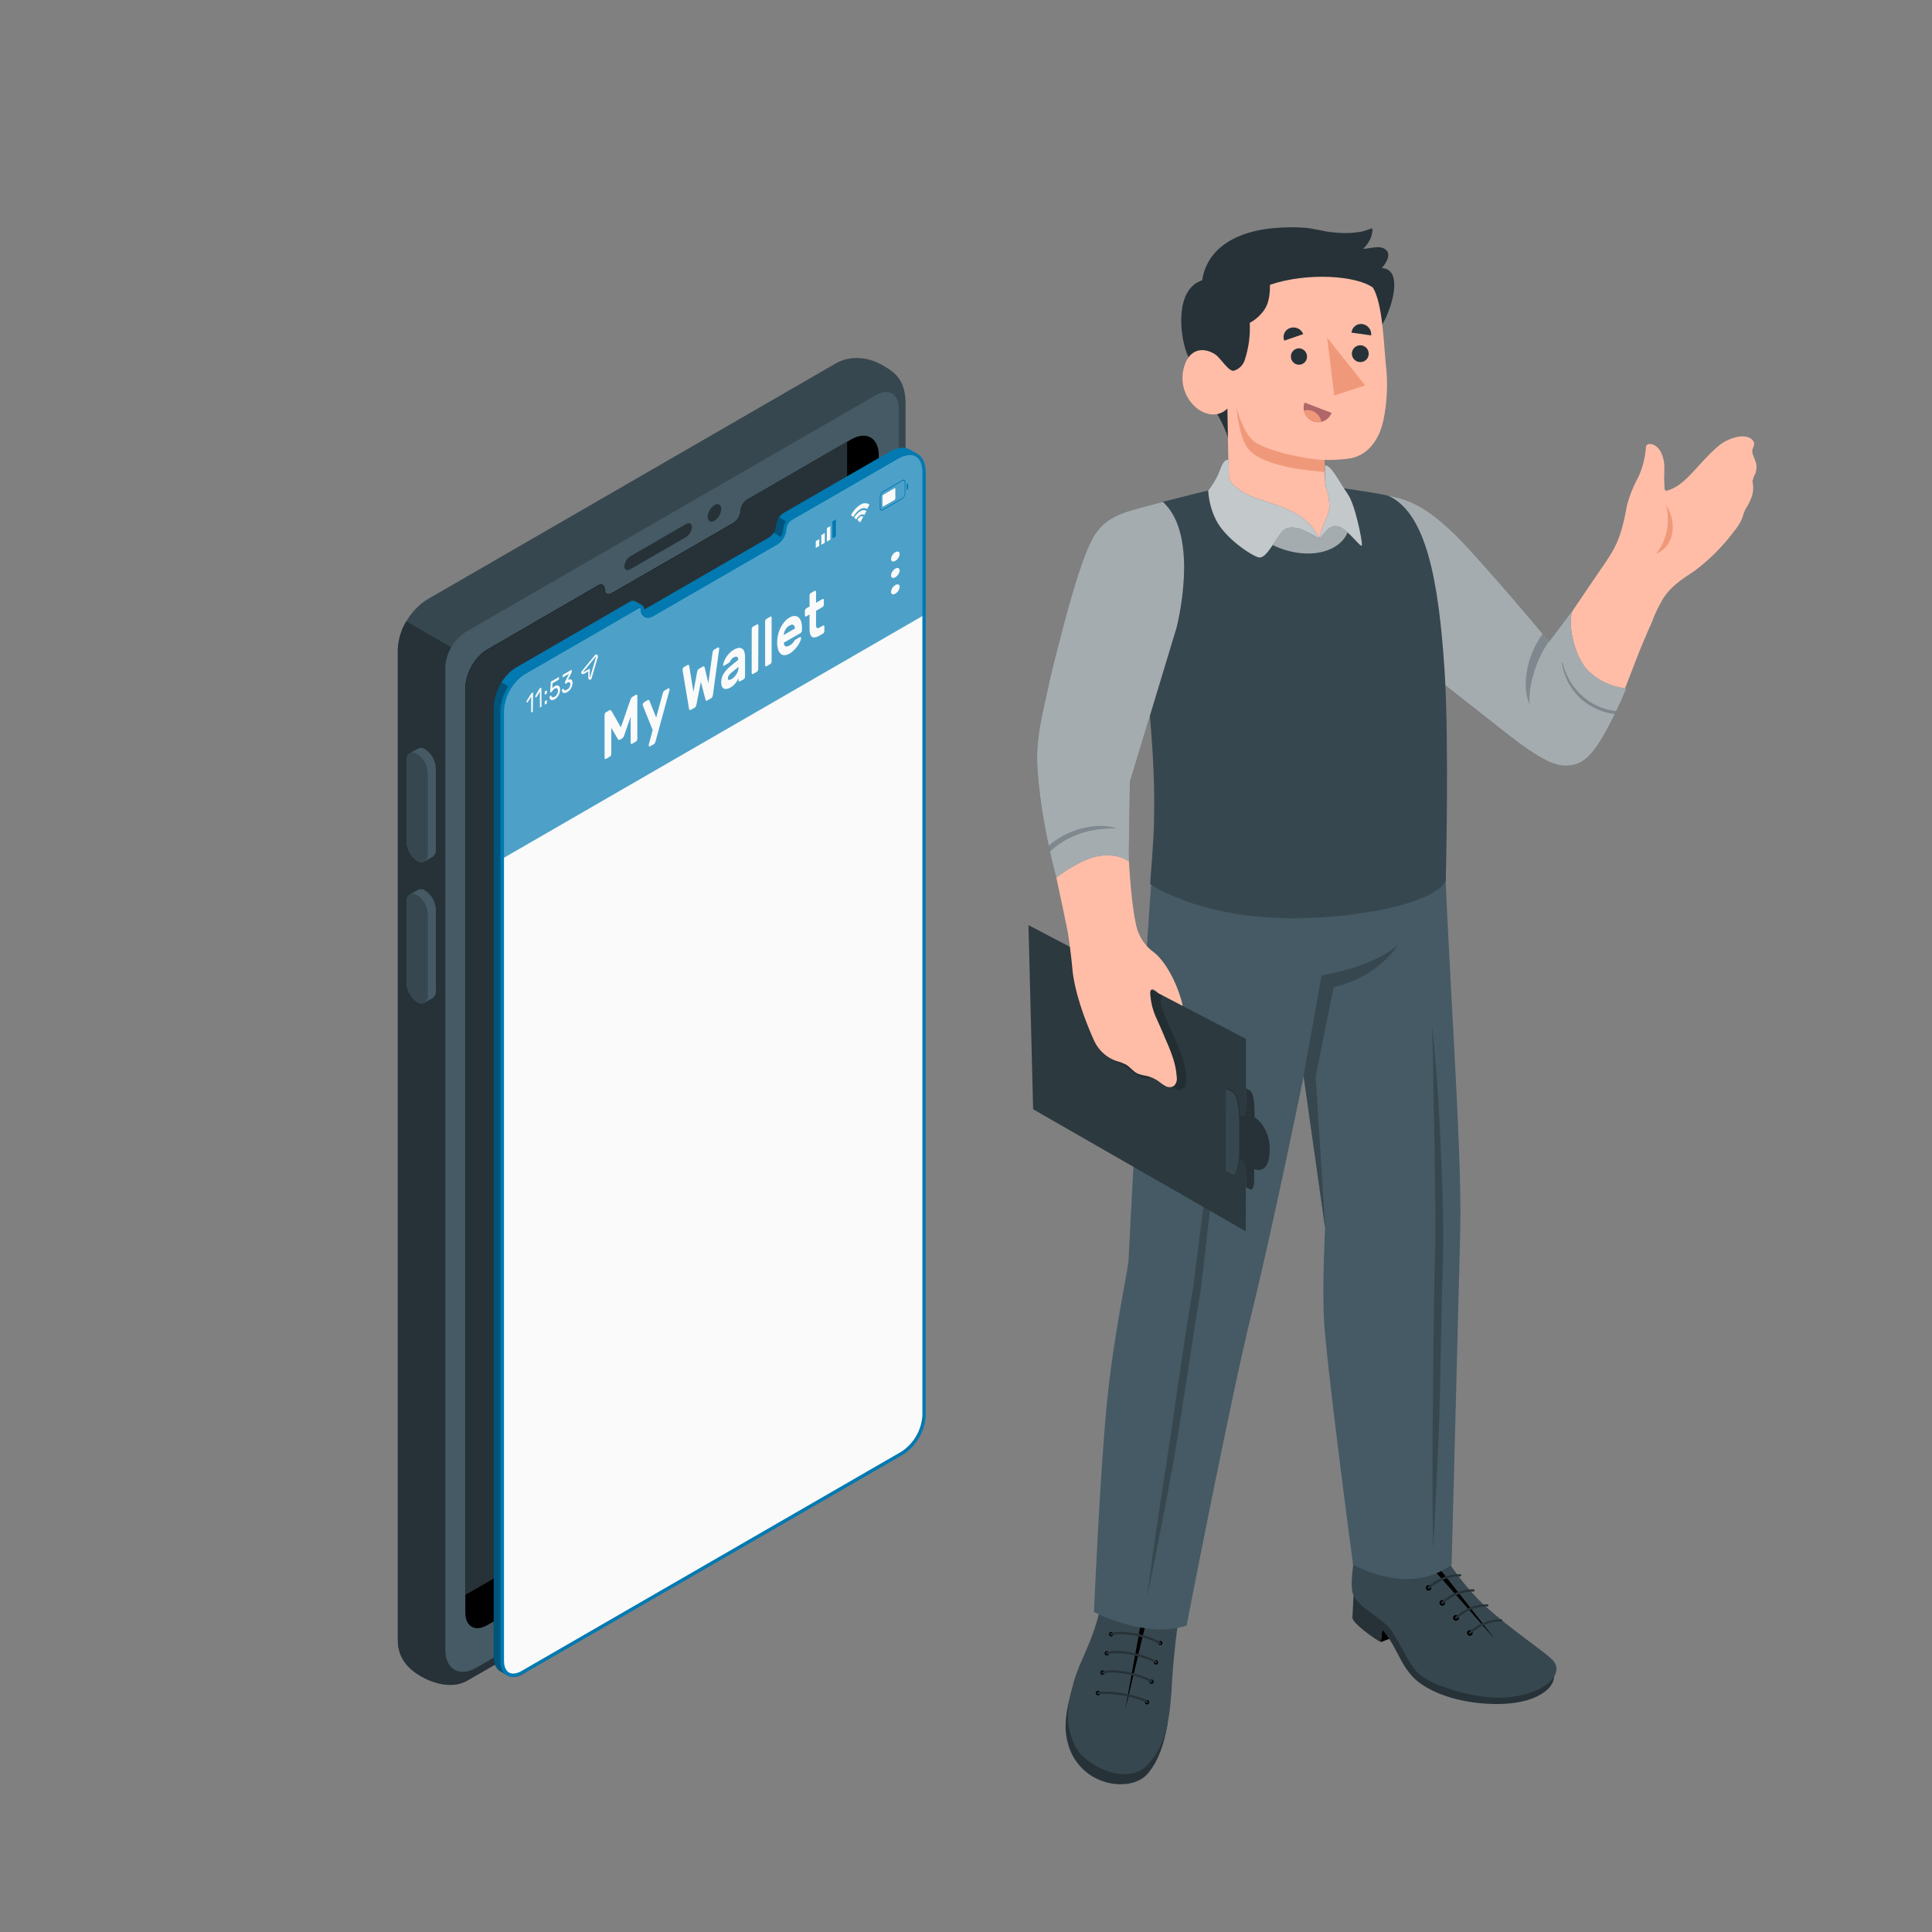 <svg width="340" height="340" viewBox="0 0 340 340" fill="none" xmlns="http://www.w3.org/2000/svg">
<rect x="0" y="0" width="340" height="340" fill="#808080" stroke="none"/>
<path opacity="0.1" d="M76.33 84.919C109.82 41.398 167.705 18.755 218.902 46.004C239.516 56.958 248.752 81.079 252.965 96.906C253.344 140.145 265.64 164.748 277.548 179.516C290.947 196.096 303.917 200.201 308.701 217.917C313.861 237.185 306.921 263.464 291.37 277.138C267.21 298.379 234.862 275.907 159.269 266.275C78.836 256.043 74.672 277.279 42.116 253.358C9.604 229.44 42.843 128.393 76.33 84.919Z" fill="#848484"/>
<path d="M159.366 245.368V71.038C159.366 66.552 157.14 65.316 155.127 64.171C153.114 63.027 149.885 62.334 147.074 63.959L75.115 105.534C73.633 106.5 72.401 107.802 71.517 109.334C70.633 110.866 70.123 112.584 70.028 114.35V288.666C70.028 291.916 72.063 293.823 74.041 294.968C76.019 296.112 79.466 297.363 82.278 295.745L154.265 254.185C155.859 253.344 157.183 252.071 158.085 250.511C158.988 248.951 159.432 247.169 159.366 245.368Z" fill="#37474F"/>
<path d="M154.774 247.014L80.752 289.747V114.682L71.491 109.334C70.572 110.851 70.059 112.578 70 114.35V288.666C70 291.916 72.035 293.823 74.013 294.968C75.991 296.112 79.438 297.363 82.25 295.745L154.237 254.185C156.238 253.102 157.795 251.352 158.638 249.239L158.355 249.07L154.774 247.014Z" fill="#263238"/>
<path d="M154.13 69.54L81.938 111.221C80.899 111.9 80.034 112.814 79.413 113.889C78.792 114.964 78.432 116.17 78.363 117.409V290.305C78.363 293.795 80.843 295.215 83.859 293.47L154.13 252.906C155.307 252.135 156.287 251.099 156.99 249.881C157.693 248.662 158.1 247.296 158.178 245.891V71.879C158.178 69.307 156.355 68.254 154.13 69.54Z" fill="#455A64"/>
<path d="M154.653 80.144V241.765C154.58 243.1 154.194 244.399 153.527 245.558C152.859 246.716 151.928 247.702 150.81 248.434L85.732 286.01C83.612 287.239 81.889 286.25 81.889 283.792V120.977C82.007 118.77 82.974 116.694 84.587 115.184L84.948 114.852C85.195 114.655 85.457 114.478 85.732 114.322L104.036 103.725L105.23 103.019C105.887 102.637 106.424 102.941 106.424 103.725C106.424 104.509 106.996 104.778 107.695 104.361L129.03 92.048C129.395 91.82 129.701 91.509 129.923 91.141C130.145 90.773 130.277 90.357 130.309 89.928C130.34 89.549 130.452 89.18 130.635 88.847C130.819 88.513 131.071 88.222 131.375 87.993L131.495 87.922L149.404 77.558L149.785 77.332C152.47 75.785 154.653 77.05 154.653 80.144Z" fill="black"/>
<path d="M145.236 244.118C146.357 243.388 147.29 242.404 147.958 241.245C148.626 240.085 149.01 238.785 149.079 237.449V77.749L131.495 87.894L131.375 87.964C131.064 88.201 130.807 88.502 130.623 88.847C130.438 89.192 130.331 89.573 130.309 89.964C130.277 90.392 130.145 90.808 129.923 91.176C129.701 91.544 129.395 91.855 129.03 92.083L107.695 104.396C106.989 104.813 106.424 104.516 106.424 103.761C106.424 103.005 105.887 102.687 105.23 103.054L104.036 103.761L85.732 114.357C85.457 114.513 85.195 114.69 84.948 114.887L84.587 115.219C82.974 116.729 82.007 118.805 81.889 121.012V280.683L145.236 244.118Z" fill="#263238"/>
<path d="M110.939 97.883L120.716 92.231C121.302 91.899 121.775 92.132 121.775 92.768C121.75 93.123 121.64 93.467 121.456 93.772C121.272 94.076 121.018 94.333 120.716 94.52L110.939 100.172C110.352 100.511 109.879 100.271 109.879 99.642C109.905 99.286 110.014 98.941 110.198 98.636C110.382 98.33 110.636 98.072 110.939 97.883Z" fill="#263238"/>
<path d="M125.732 88.876C126.389 88.501 126.926 88.805 126.926 89.582C126.902 89.995 126.781 90.397 126.574 90.755C126.366 91.114 126.078 91.418 125.732 91.645C125.075 92.019 124.545 91.716 124.545 90.939C124.567 90.526 124.686 90.124 124.892 89.765C125.098 89.407 125.386 89.102 125.732 88.876Z" fill="#263238"/>
<path d="M76.71 135.261C76.687 134.587 76.505 133.927 76.178 133.337C75.852 132.746 75.39 132.241 74.831 131.863C74.646 131.729 74.428 131.648 74.201 131.628C73.973 131.608 73.744 131.65 73.539 131.75C73.305 131.898 72.373 132.414 72.126 132.562C71.922 132.716 71.762 132.92 71.66 133.154C71.559 133.388 71.519 133.644 71.546 133.898V148.097C71.57 148.773 71.752 149.433 72.079 150.025C72.405 150.616 72.867 151.123 73.425 151.502C73.604 151.629 73.812 151.707 74.03 151.731C74.247 151.754 74.467 151.722 74.669 151.637C74.93 151.495 75.884 150.93 76.124 150.803C76.332 150.649 76.495 150.444 76.598 150.207C76.701 149.97 76.74 149.71 76.71 149.454V135.261Z" fill="#455A64"/>
<path d="M75.299 136.066V150.273C75.299 151.552 74.458 152.103 73.412 151.502C72.853 151.123 72.392 150.616 72.065 150.025C71.739 149.433 71.556 148.773 71.533 148.097V133.912C71.533 132.633 72.374 132.082 73.412 132.683C73.971 133.059 74.432 133.561 74.76 134.149C75.088 134.737 75.272 135.394 75.299 136.066Z" fill="#37474F"/>
<path d="M76.71 160.121C76.687 159.447 76.505 158.787 76.178 158.197C75.852 157.606 75.39 157.101 74.831 156.723C74.646 156.589 74.428 156.508 74.201 156.488C73.973 156.468 73.744 156.51 73.539 156.61C73.305 156.758 72.373 157.274 72.126 157.422C71.922 157.576 71.762 157.78 71.66 158.014C71.559 158.248 71.519 158.504 71.546 158.758V172.957C71.57 173.633 71.752 174.293 72.079 174.885C72.405 175.476 72.867 175.982 73.425 176.362C73.604 176.489 73.812 176.567 74.03 176.591C74.247 176.614 74.467 176.582 74.669 176.496C74.93 176.355 75.884 175.79 76.124 175.663C76.33 175.511 76.492 175.307 76.595 175.073C76.698 174.839 76.737 174.582 76.71 174.328V160.121Z" fill="#455A64"/>
<path d="M75.299 160.926V175.133C75.299 176.412 74.458 176.963 73.412 176.362C72.853 175.983 72.392 175.476 72.065 174.885C71.739 174.293 71.556 173.633 71.533 172.957V158.758C71.533 157.479 72.374 156.928 73.412 157.528C73.972 157.906 74.436 158.41 74.763 159.001C75.091 159.592 75.275 160.251 75.299 160.926Z" fill="#37474F"/>
<path d="M160.143 79.127C159.239 78.604 158.024 78.675 156.611 79.466L156.222 79.699L137.855 90.296L137.728 90.373C137.406 90.616 137.141 90.925 136.95 91.28C136.76 91.635 136.649 92.027 136.626 92.429C136.59 92.866 136.454 93.289 136.227 93.664C136 94.039 135.689 94.357 135.319 94.591L113.419 107.243H113.369C113.379 107.098 113.35 106.953 113.287 106.822C113.224 106.691 113.128 106.578 113.009 106.495L111.744 105.788C111.606 105.723 111.454 105.697 111.302 105.712C111.15 105.727 111.005 105.783 110.883 105.873L109.653 106.579L90.841 117.466C90.56 117.631 90.291 117.815 90.035 118.017C89.908 118.123 89.788 118.243 89.661 118.356C88.007 119.911 87.015 122.044 86.892 124.311V291.57C86.892 292.827 87.33 293.689 88.043 294.12L89.322 294.827C90.028 295.243 91.017 295.18 92.105 294.551L158.963 255.951C160.114 255.199 161.071 254.187 161.757 252.996C162.443 251.806 162.839 250.47 162.912 249.098V83.083C162.912 81.5 162.354 80.384 161.45 79.861L160.143 79.127Z" fill="#0279B1"/>
<path opacity="0.3" d="M92.451 294.035V294.36L92.077 294.579C91.68 294.869 91.213 295.048 90.724 295.098C90.234 295.148 89.741 295.066 89.293 294.862L88.015 294.12C87.308 293.71 86.863 292.827 86.863 291.57V124.311C86.921 122.8 87.393 121.334 88.227 120.073L89.731 120.941C88.928 122.157 88.471 123.569 88.41 125.025V292.298C88.375 292.976 88.566 293.647 88.954 294.205C89.116 294.409 89.323 294.572 89.558 294.682C89.793 294.793 90.051 294.847 90.311 294.841C90.888 294.816 91.448 294.641 91.936 294.332L92.451 294.035Z" fill="black"/>
<path opacity="0.3" d="M138.611 91.899C138.333 92.27 138.173 92.715 138.152 93.178C138.132 93.704 137.963 94.214 137.664 94.647L136.152 93.771C136.428 93.381 136.587 92.921 136.612 92.443C136.636 91.936 136.805 91.445 137.099 91.03L138.611 91.899Z" fill="black"/>
<path d="M90.311 294.841C90.051 294.848 89.793 294.794 89.557 294.684C89.322 294.573 89.115 294.409 88.955 294.205C88.566 293.648 88.374 292.976 88.411 292.298V125.039C88.538 122.849 89.499 120.792 91.095 119.288L91.215 119.182L91.463 118.956C91.703 118.768 91.956 118.596 92.218 118.441L111.024 107.582L112.253 106.876C112.376 106.798 112.517 106.751 112.663 106.742C113.016 106.742 113.059 107.159 113.059 107.335C113.041 107.475 113.053 107.617 113.093 107.753C113.134 107.888 113.202 108.013 113.294 108.12C113.386 108.227 113.499 108.314 113.626 108.375C113.754 108.435 113.892 108.469 114.034 108.473C114.302 108.464 114.563 108.384 114.789 108.239L136.689 95.587C137.111 95.333 137.466 94.982 137.724 94.563C137.982 94.144 138.136 93.669 138.173 93.178C138.196 92.822 138.296 92.474 138.465 92.16C138.635 91.845 138.87 91.571 139.155 91.355C139.187 91.329 139.223 91.308 139.261 91.292L157.628 80.695L158.024 80.462C158.649 80.073 159.365 79.854 160.101 79.826C161.641 79.826 162.602 81.084 162.602 83.104V249.119C162.531 250.443 162.149 251.731 161.486 252.879C160.823 254.027 159.898 255.002 158.787 255.725L91.929 294.325C91.444 294.635 90.886 294.813 90.311 294.841Z" fill="#FAFAFA"/>
<path d="M160.108 79.805C159.373 79.833 158.657 80.052 158.031 80.441L157.636 80.674L139.268 91.271L139.162 91.334C138.873 91.551 138.635 91.829 138.464 92.147C138.294 92.465 138.194 92.817 138.173 93.178C138.142 93.666 137.994 94.139 137.742 94.559C137.49 94.978 137.141 95.331 136.725 95.587L114.825 108.239C114.599 108.384 114.338 108.464 114.069 108.473C113.928 108.47 113.79 108.437 113.662 108.377C113.535 108.318 113.422 108.231 113.33 108.125C113.238 108.018 113.169 107.893 113.129 107.759C113.088 107.624 113.076 107.482 113.094 107.342C113.094 107.159 113.052 106.742 112.699 106.742C112.553 106.751 112.412 106.798 112.289 106.876L111.06 107.582L92.254 118.441C91.99 118.596 91.737 118.771 91.498 118.963C91.413 119.034 91.329 119.105 91.251 119.182L91.131 119.288C89.536 120.793 88.576 122.85 88.446 125.039V151.078L162.623 108.232V83.09C162.609 81.062 161.648 79.805 160.108 79.805Z" fill="#0279B1"/>
<g opacity="0.3">
<path d="M160.108 79.805C159.373 79.833 158.657 80.052 158.031 80.441L157.636 80.674L139.268 91.271L139.162 91.334C138.873 91.551 138.635 91.829 138.464 92.147C138.294 92.465 138.194 92.817 138.173 93.178C138.142 93.666 137.994 94.139 137.742 94.559C137.49 94.978 137.141 95.331 136.725 95.587L114.825 108.239C114.599 108.384 114.338 108.464 114.069 108.473C113.928 108.47 113.79 108.437 113.662 108.377C113.535 108.318 113.422 108.231 113.33 108.125C113.238 108.018 113.169 107.893 113.129 107.759C113.088 107.624 113.076 107.482 113.094 107.342C113.094 107.159 113.052 106.742 112.699 106.742C112.553 106.751 112.412 106.798 112.289 106.876L111.06 107.582L92.254 118.441C91.99 118.596 91.737 118.771 91.498 118.963C91.413 119.034 91.329 119.105 91.251 119.182L91.131 119.288C89.536 120.793 88.576 122.85 88.446 125.039V151.078L162.623 108.232V83.09C162.609 81.062 161.648 79.805 160.108 79.805Z" fill="white"/>
</g>
<path d="M93.765 125.095C93.773 125.133 93.773 125.171 93.765 125.208C93.752 125.24 93.73 125.267 93.701 125.286L93.546 125.371C93.536 125.378 93.523 125.382 93.511 125.382C93.498 125.382 93.486 125.378 93.475 125.371C93.471 125.36 93.468 125.348 93.468 125.335C93.468 125.323 93.471 125.311 93.475 125.3V122.609L92.882 123.548C92.866 123.58 92.842 123.607 92.811 123.626C92.8 123.631 92.788 123.634 92.776 123.634C92.764 123.634 92.752 123.631 92.741 123.626L92.656 123.527C92.648 123.514 92.644 123.499 92.644 123.485C92.644 123.47 92.648 123.455 92.656 123.442C92.657 123.402 92.669 123.363 92.691 123.329L93.482 122.072C93.496 122.046 93.515 122.024 93.539 122.008L93.596 121.966L93.751 121.881C93.76 121.873 93.771 121.869 93.783 121.869C93.794 121.869 93.806 121.873 93.814 121.881C93.82 121.892 93.823 121.904 93.823 121.916C93.823 121.929 93.82 121.941 93.814 121.952L93.765 125.095Z" fill="#FAFAFA"/>
<path d="M95.305 124.205C95.315 124.24 95.315 124.276 95.305 124.311C95.291 124.344 95.266 124.372 95.234 124.389L95.086 124.481C95.076 124.488 95.063 124.491 95.051 124.491C95.038 124.491 95.026 124.488 95.015 124.481C95.009 124.469 95.006 124.455 95.006 124.442C95.006 124.428 95.009 124.415 95.015 124.403V121.711L94.422 122.651C94.415 122.668 94.405 122.683 94.391 122.695C94.378 122.708 94.362 122.717 94.344 122.722C94.335 122.729 94.324 122.733 94.312 122.733C94.301 122.733 94.29 122.729 94.281 122.722L94.196 122.623C94.189 122.609 94.185 122.593 94.185 122.577C94.185 122.561 94.189 122.545 94.196 122.531C94.198 122.493 94.21 122.456 94.231 122.425L94.938 121.196C94.955 121.169 94.977 121.145 95.001 121.125H95.058L95.206 121.033C95.216 121.026 95.229 121.023 95.241 121.023C95.254 121.023 95.266 121.026 95.277 121.033C95.283 121.045 95.286 121.059 95.286 121.072C95.286 121.086 95.283 121.099 95.277 121.111L95.305 124.205Z" fill="#FAFAFA"/>
<path d="M96.175 121.528C96.185 121.521 96.197 121.517 96.21 121.517C96.222 121.517 96.235 121.521 96.245 121.528C96.251 121.54 96.255 121.553 96.255 121.567C96.255 121.58 96.251 121.593 96.245 121.606V121.902C96.255 121.939 96.255 121.978 96.245 122.015C96.229 122.047 96.205 122.074 96.175 122.093L95.927 122.234C95.917 122.241 95.905 122.245 95.892 122.245C95.879 122.245 95.867 122.241 95.857 122.234C95.852 122.223 95.85 122.211 95.85 122.199C95.85 122.187 95.852 122.175 95.857 122.164V121.832C95.85 121.797 95.85 121.761 95.857 121.726C95.873 121.692 95.897 121.663 95.927 121.641L96.175 121.528ZM96.175 123.244C96.185 123.237 96.197 123.234 96.21 123.234C96.222 123.234 96.235 123.237 96.245 123.244C96.251 123.255 96.254 123.268 96.254 123.28C96.254 123.292 96.251 123.304 96.245 123.315V123.647C96.255 123.682 96.255 123.718 96.245 123.753C96.229 123.787 96.205 123.816 96.175 123.838L95.927 123.979C95.917 123.986 95.905 123.99 95.892 123.99C95.879 123.99 95.867 123.986 95.857 123.979C95.847 123.954 95.847 123.927 95.857 123.901V123.577C95.85 123.539 95.85 123.501 95.857 123.463C95.873 123.431 95.897 123.405 95.927 123.386L96.175 123.244Z" fill="#FAFAFA"/>
<path d="M97.021 122.453C97.03 122.51 97.055 122.563 97.092 122.607C97.13 122.65 97.178 122.683 97.233 122.7C97.364 122.721 97.498 122.69 97.608 122.616C97.69 122.567 97.766 122.508 97.834 122.439C97.906 122.367 97.971 122.286 98.024 122.199C98.078 122.106 98.119 122.006 98.144 121.902C98.179 121.795 98.195 121.683 98.194 121.57C98.198 121.471 98.181 121.373 98.144 121.28C98.125 121.217 98.081 121.164 98.023 121.133C97.965 121.101 97.897 121.093 97.834 121.111C97.753 121.123 97.676 121.152 97.608 121.196C97.528 121.243 97.455 121.3 97.389 121.365C97.335 121.416 97.288 121.473 97.247 121.535L97.155 121.676C97.13 121.716 97.096 121.749 97.056 121.775L96.873 121.881C96.865 121.888 96.855 121.892 96.845 121.892C96.834 121.892 96.824 121.888 96.816 121.881C96.816 121.881 96.816 121.881 96.816 121.817L96.929 120.122C96.92 120.085 96.92 120.046 96.929 120.009C96.945 119.977 96.97 119.95 97 119.931L98.293 119.182C98.303 119.175 98.316 119.172 98.328 119.172C98.341 119.172 98.353 119.175 98.363 119.182C98.37 119.194 98.373 119.208 98.373 119.221C98.373 119.235 98.37 119.248 98.363 119.26V119.437C98.373 119.471 98.373 119.508 98.363 119.543C98.347 119.576 98.323 119.606 98.293 119.627L97.226 120.242L97.198 121.125C97.249 121.061 97.305 121.002 97.367 120.948C97.447 120.872 97.537 120.808 97.636 120.758C97.745 120.688 97.868 120.642 97.996 120.624C98.099 120.608 98.203 120.628 98.293 120.68C98.386 120.739 98.457 120.825 98.498 120.927C98.55 121.067 98.574 121.216 98.568 121.365C98.57 121.542 98.546 121.718 98.498 121.888C98.449 122.056 98.381 122.217 98.293 122.368C98.21 122.514 98.111 122.649 97.996 122.771C97.89 122.881 97.768 122.977 97.636 123.054C97.528 123.122 97.408 123.167 97.283 123.188C97.188 123.217 97.087 123.217 96.993 123.188C96.906 123.151 96.834 123.086 96.788 123.004C96.733 122.902 96.707 122.788 96.71 122.672C96.705 122.642 96.705 122.611 96.71 122.58C96.724 122.555 96.743 122.533 96.767 122.517L96.936 122.418H96.993C96.993 122.418 97.014 122.418 97.021 122.453Z" fill="#FAFAFA"/>
<path d="M99.198 121.259C99.209 121.304 99.226 121.346 99.248 121.386C99.269 121.425 99.305 121.455 99.346 121.471C99.404 121.486 99.465 121.486 99.523 121.471C99.624 121.445 99.719 121.402 99.806 121.344C99.884 121.303 99.958 121.254 100.025 121.196C100.089 121.128 100.148 121.054 100.201 120.977C100.251 120.892 100.292 120.802 100.321 120.708C100.356 120.611 100.373 120.508 100.371 120.404C100.375 120.322 100.36 120.24 100.328 120.164C100.317 120.139 100.3 120.117 100.28 120.099C100.259 120.08 100.235 120.067 100.208 120.058C100.151 120.041 100.089 120.041 100.032 120.058C99.952 120.081 99.876 120.114 99.806 120.157L99.502 120.334C99.491 120.341 99.479 120.345 99.466 120.345C99.454 120.345 99.442 120.341 99.431 120.334C99.425 120.322 99.422 120.309 99.422 120.295C99.422 120.281 99.425 120.268 99.431 120.256V120.08C99.428 120.049 99.428 120.018 99.431 119.988L99.474 119.903L100.138 118.575L99.078 119.182C99.067 119.189 99.055 119.193 99.043 119.193C99.03 119.193 99.018 119.189 99.007 119.182C99.001 119.17 98.998 119.157 98.998 119.143C98.998 119.13 99.001 119.117 99.007 119.105V118.928C98.998 118.893 98.998 118.857 99.007 118.822C99.021 118.789 99.046 118.761 99.078 118.744L100.526 117.904C100.535 117.896 100.546 117.892 100.558 117.892C100.57 117.892 100.581 117.896 100.59 117.904C100.601 117.913 100.611 117.925 100.617 117.938C100.623 117.952 100.626 117.967 100.625 117.981V118.158C100.631 118.188 100.631 118.219 100.625 118.25L100.576 118.363L99.926 119.67C100.032 119.612 100.146 119.572 100.265 119.55C100.356 119.538 100.448 119.558 100.526 119.606C100.604 119.657 100.663 119.731 100.696 119.818C100.736 119.941 100.755 120.07 100.752 120.2C100.753 120.365 100.729 120.529 100.682 120.687C100.636 120.844 100.569 120.993 100.484 121.132C100.403 121.269 100.306 121.394 100.194 121.507C100.09 121.617 99.972 121.712 99.841 121.789C99.71 121.868 99.567 121.926 99.417 121.959C99.317 121.978 99.213 121.965 99.12 121.923C99.044 121.887 98.984 121.824 98.951 121.747C98.91 121.658 98.889 121.562 98.887 121.464C98.879 121.434 98.879 121.402 98.887 121.372C98.9 121.347 98.92 121.325 98.944 121.309L99.113 121.217C99.117 121.212 99.122 121.209 99.128 121.206C99.133 121.204 99.139 121.203 99.145 121.203C99.151 121.203 99.157 121.204 99.162 121.206C99.168 121.209 99.173 121.212 99.177 121.217C99.187 121.229 99.194 121.244 99.198 121.259Z" fill="#FAFAFA"/>
<path d="M104.927 115.495L103.796 119.359V117.663L102.539 118.37L104.927 115.459M104.927 115.17C104.876 115.169 104.827 115.184 104.785 115.212C104.763 115.225 104.744 115.241 104.729 115.262L102.341 118.165C102.3 118.217 102.277 118.282 102.277 118.349C102.277 118.415 102.3 118.48 102.341 118.532C102.37 118.564 102.405 118.589 102.444 118.606C102.483 118.623 102.525 118.632 102.567 118.631C102.613 118.644 102.662 118.644 102.708 118.631L103.535 118.151V119.338C103.536 119.407 103.561 119.473 103.607 119.525C103.652 119.576 103.714 119.61 103.782 119.62H103.825C103.886 119.62 103.946 119.6 103.996 119.563C104.046 119.526 104.082 119.475 104.1 119.415L105.223 115.579C105.231 115.545 105.231 115.508 105.223 115.474C105.222 115.398 105.192 115.327 105.139 115.273C105.087 115.219 105.016 115.187 104.941 115.184L104.927 115.17Z" fill="#FAFAFA"/>
<path d="M144.177 96.082L143.562 96.435V95.234L144.177 94.881V96.082Z" fill="#FAFAFA"/>
<path d="M145.153 95.516L144.538 95.877V94.153L145.153 93.8V95.516Z" fill="#FAFAFA"/>
<path d="M146.127 94.958L145.513 95.311V92.938L146.127 92.585V94.958Z" fill="#FAFAFA"/>
<path d="M147.103 94.393L146.488 94.746V91.751L147.103 91.391V94.393Z" fill="#0279B1"/>
<path d="M151.383 88.84C150.688 89.292 150.127 89.921 149.758 90.663L150.168 90.981C150.44 90.424 150.861 89.952 151.383 89.618C151.56 89.489 151.772 89.416 151.991 89.409C152.21 89.401 152.426 89.459 152.612 89.575L153.015 88.777C152.767 88.624 152.48 88.548 152.189 88.56C151.898 88.571 151.617 88.669 151.383 88.84ZM150.323 91.108L150.697 91.405C150.86 91.09 151.104 90.824 151.404 90.635C151.508 90.564 151.631 90.526 151.757 90.526C151.883 90.526 152.006 90.564 152.11 90.635L152.485 89.928C152.323 89.826 152.133 89.775 151.941 89.782C151.749 89.79 151.564 89.856 151.411 89.971C150.953 90.245 150.577 90.638 150.323 91.108ZM150.888 91.525L151.397 91.935L151.92 90.924C151.843 90.871 151.752 90.843 151.658 90.843C151.565 90.843 151.474 90.871 151.397 90.924C151.174 91.072 150.997 91.281 150.888 91.525Z" fill="#FAFAFA"/>
<path d="M158.801 84.637C159.027 84.51 159.203 84.637 159.203 84.941V86.876C159.202 87.027 159.165 87.174 159.095 87.307C159.025 87.44 158.924 87.554 158.801 87.639L155.346 89.632C155.127 89.759 154.95 89.632 154.95 89.335V87.399C154.952 87.25 154.989 87.103 155.057 86.971C155.126 86.838 155.225 86.724 155.346 86.636L158.801 84.637ZM158.801 84.475L155.346 86.467C155.187 86.582 155.056 86.732 154.965 86.906C154.875 87.08 154.826 87.273 154.823 87.47V89.406C154.823 89.787 155.056 89.964 155.346 89.801L158.801 87.802C158.96 87.689 159.09 87.54 159.181 87.366C159.272 87.193 159.321 87.001 159.323 86.806V84.87C159.323 84.482 159.09 84.305 158.801 84.475Z" fill="#0279B1"/>
<path d="M157.403 87.993L155.46 89.116C155.369 89.165 155.298 89.116 155.298 88.996V87.364C155.298 87.303 155.313 87.243 155.341 87.189C155.37 87.135 155.41 87.088 155.46 87.053L157.403 85.93C157.495 85.88 157.566 85.93 157.566 86.05V87.654C157.57 87.719 157.557 87.785 157.529 87.844C157.501 87.904 157.457 87.955 157.403 87.993Z" fill="#FAFAFA"/>
<path d="M159.699 86.149L159.558 86.227V85.167L159.699 85.082C159.777 85.04 159.833 85.238 159.833 85.527C159.86 85.744 159.812 85.963 159.699 86.149Z" fill="#0279B1"/>
<path d="M157.564 102.955C157.354 103.083 157.176 103.258 157.044 103.466C156.913 103.675 156.832 103.911 156.809 104.156C156.809 104.573 157.148 104.721 157.564 104.474C157.777 104.349 157.957 104.176 158.089 103.969C158.222 103.761 158.303 103.525 158.327 103.28C158.327 102.828 157.988 102.715 157.564 102.955ZM157.564 97.177C157.353 97.304 157.175 97.478 157.044 97.687C156.912 97.896 156.832 98.132 156.809 98.377C156.809 98.794 157.148 98.936 157.564 98.695C157.777 98.571 157.957 98.397 158.089 98.19C158.222 97.982 158.303 97.746 158.327 97.501C158.327 97.078 157.988 96.936 157.564 97.177ZM157.564 100.066C157.354 100.193 157.176 100.368 157.044 100.577C156.913 100.785 156.832 101.022 156.809 101.267C156.809 101.684 157.148 101.832 157.564 101.585C157.777 101.46 157.957 101.287 158.089 101.079C158.222 100.872 158.303 100.636 158.327 100.391C158.327 100.002 157.988 99.826 157.564 100.066Z" fill="#FAFAFA"/>
<path d="M109.265 128.006L110.939 123.167L111.059 122.905C111.111 122.778 111.206 122.673 111.328 122.609L111.928 122.262C111.951 122.244 111.98 122.233 112.01 122.233C112.039 122.233 112.068 122.244 112.091 122.262C112.117 122.285 112.137 122.314 112.149 122.346C112.161 122.378 112.165 122.412 112.162 122.446V130.04C112.161 130.132 112.136 130.222 112.091 130.302C112.058 130.381 112.001 130.448 111.928 130.493L111.222 130.902C111.198 130.921 111.168 130.931 111.137 130.931C111.107 130.931 111.077 130.921 111.052 130.902C111.027 130.88 111.007 130.851 110.994 130.819C110.982 130.787 110.978 130.753 110.982 130.719V126.141L109.837 129.447C109.804 129.541 109.761 129.63 109.71 129.716C109.666 129.805 109.597 129.881 109.512 129.935L109.053 130.196C109.023 130.216 108.987 130.227 108.951 130.227C108.914 130.227 108.879 130.216 108.848 130.196C108.8 130.163 108.759 130.119 108.728 130.069L107.577 128.084V132.683C107.577 132.774 107.552 132.865 107.506 132.944C107.474 133.023 107.417 133.09 107.344 133.135L106.637 133.552C106.612 133.569 106.583 133.578 106.552 133.578C106.522 133.578 106.492 133.569 106.468 133.552C106.442 133.529 106.422 133.5 106.41 133.468C106.397 133.436 106.393 133.402 106.397 133.368V125.802C106.397 125.708 106.421 125.615 106.468 125.533C106.509 125.458 106.567 125.392 106.637 125.343L107.238 124.996C107.351 124.935 107.435 124.935 107.492 124.996L107.612 125.117L109.265 128.006Z" fill="#FAFAFA"/>
<path d="M114.859 128.486L113.114 124.113C113.11 124.088 113.11 124.061 113.114 124.036C113.115 123.944 113.14 123.854 113.185 123.774C113.218 123.695 113.275 123.628 113.348 123.584L114.012 123.202C114.039 123.184 114.071 123.174 114.104 123.174C114.136 123.174 114.168 123.184 114.195 123.202C114.245 123.23 114.283 123.275 114.301 123.329L115.474 126.282L116.647 121.973C116.668 121.885 116.703 121.801 116.753 121.726C116.793 121.643 116.857 121.574 116.936 121.528L117.6 121.146C117.623 121.127 117.652 121.117 117.682 121.117C117.711 121.117 117.74 121.127 117.763 121.146C117.789 121.169 117.809 121.197 117.821 121.229C117.833 121.261 117.838 121.296 117.834 121.33C117.838 121.358 117.838 121.387 117.834 121.415L115.354 130.507C115.333 130.596 115.3 130.681 115.255 130.761C115.208 130.841 115.143 130.909 115.064 130.959L114.407 131.34C114.382 131.358 114.353 131.367 114.323 131.367C114.292 131.367 114.263 131.358 114.238 131.34C114.212 131.317 114.193 131.289 114.181 131.257C114.168 131.225 114.164 131.191 114.167 131.157C114.167 131.121 114.167 131.093 114.167 131.065L114.859 128.486Z" fill="#FAFAFA"/>
<path d="M123.338 119.995L122.575 123.944C122.552 124.065 122.516 124.183 122.469 124.297C122.429 124.392 122.36 124.471 122.272 124.523L121.565 124.933C121.473 124.982 121.41 124.989 121.36 124.933C121.299 124.873 121.262 124.792 121.254 124.707L120.124 117.946C120.124 117.946 120.124 117.875 120.124 117.854C120.124 117.762 120.149 117.672 120.195 117.593C120.232 117.515 120.291 117.448 120.364 117.402L121.014 117.021C121.04 117.007 121.069 117 121.099 117C121.128 117 121.158 117.007 121.184 117.021C121.233 117.021 121.268 117.098 121.29 117.204L122.031 121.761L122.681 118.229C122.705 118.14 122.733 118.053 122.766 117.967C122.809 117.858 122.889 117.768 122.992 117.713L123.699 117.296C123.805 117.233 123.882 117.233 123.925 117.296C123.962 117.345 123.991 117.4 124.009 117.459L124.659 120.221L125.401 114.809C125.409 114.698 125.446 114.591 125.507 114.499C125.546 114.431 125.602 114.375 125.67 114.336L126.327 113.955C126.35 113.937 126.379 113.927 126.408 113.927C126.437 113.927 126.466 113.937 126.489 113.955C126.515 113.977 126.535 114.006 126.547 114.038C126.559 114.07 126.564 114.104 126.56 114.138C126.563 114.171 126.563 114.204 126.56 114.237L125.458 122.305C125.444 122.425 125.411 122.542 125.359 122.651C125.314 122.745 125.243 122.823 125.154 122.877L124.447 123.294C124.356 123.343 124.292 123.343 124.25 123.294C124.192 123.23 124.153 123.152 124.137 123.068L123.338 119.995Z" fill="#FAFAFA"/>
<path d="M127.252 117.049C127.286 116.835 127.34 116.624 127.414 116.42C127.627 115.873 127.946 115.373 128.354 114.951C128.585 114.71 128.849 114.503 129.138 114.336C129.388 114.185 129.663 114.08 129.95 114.025C130.164 113.992 130.382 114.03 130.572 114.131C130.765 114.257 130.908 114.447 130.975 114.668C131.076 114.985 131.124 115.317 131.116 115.65V119.076C131.112 119.17 131.088 119.262 131.045 119.345C131.006 119.422 130.948 119.488 130.876 119.536L130.205 119.917C130.182 119.936 130.153 119.946 130.123 119.946C130.094 119.946 130.065 119.936 130.042 119.917C130.016 119.894 129.997 119.866 129.984 119.834C129.972 119.802 129.968 119.767 129.971 119.733V119.345C129.832 119.664 129.652 119.963 129.435 120.235C129.189 120.539 128.89 120.795 128.552 120.991C128.334 121.119 128.094 121.205 127.845 121.245C127.672 121.274 127.495 121.241 127.343 121.153C127.196 121.057 127.085 120.916 127.026 120.751C126.949 120.535 126.913 120.308 126.92 120.08C126.918 119.543 127.067 119.017 127.351 118.561C127.659 118.07 128.049 117.636 128.502 117.275L129.915 116.116C129.915 115.791 129.83 115.615 129.675 115.572C129.466 115.542 129.254 115.593 129.081 115.714C128.953 115.785 128.838 115.878 128.742 115.989C128.652 116.105 128.571 116.227 128.502 116.357C128.46 116.432 128.411 116.503 128.354 116.569C128.312 116.614 128.264 116.655 128.212 116.689L127.393 117.162C127.37 117.174 127.345 117.18 127.319 117.18C127.293 117.18 127.268 117.174 127.245 117.162C127.259 117.183 127.245 117.134 127.252 117.049ZM128.728 119.514C128.923 119.397 129.101 119.254 129.258 119.091C129.41 118.933 129.543 118.757 129.654 118.568C129.755 118.39 129.833 118.2 129.887 118.003C129.941 117.833 129.969 117.657 129.971 117.48V117.36L128.771 118.335C128.568 118.486 128.391 118.67 128.248 118.879C128.146 119.031 128.092 119.211 128.092 119.394C128.092 119.557 128.156 119.649 128.283 119.649C128.441 119.648 128.596 119.602 128.728 119.514Z" fill="#FAFAFA"/>
<path d="M133.432 117.769C133.432 117.861 133.407 117.951 133.361 118.031C133.324 118.109 133.265 118.175 133.192 118.222L132.521 118.61C132.497 118.628 132.469 118.638 132.439 118.638C132.41 118.638 132.382 118.628 132.358 118.61C132.333 118.589 132.313 118.562 132.3 118.531C132.288 118.5 132.284 118.467 132.288 118.434V110.719C132.288 110.627 132.313 110.537 132.358 110.458C132.391 110.378 132.448 110.312 132.521 110.267L133.227 109.893C133.252 109.875 133.282 109.866 133.312 109.866C133.342 109.866 133.372 109.875 133.397 109.893C133.422 109.915 133.442 109.944 133.455 109.976C133.467 110.008 133.471 110.042 133.467 110.076L133.432 117.769Z" fill="#FAFAFA"/>
<path d="M135.792 116.406C135.792 116.498 135.768 116.588 135.722 116.667C135.689 116.747 135.632 116.813 135.559 116.858L134.888 117.247C134.863 117.264 134.834 117.273 134.803 117.273C134.773 117.273 134.743 117.264 134.719 117.247C134.693 117.226 134.673 117.198 134.661 117.167C134.648 117.137 134.644 117.103 134.648 117.07V109.356C134.649 109.264 134.673 109.174 134.719 109.094C134.756 109.016 134.815 108.95 134.888 108.904L135.559 108.515C135.583 108.497 135.611 108.488 135.64 108.488C135.67 108.488 135.698 108.497 135.722 108.515C135.747 108.538 135.767 108.566 135.78 108.598C135.792 108.63 135.796 108.665 135.792 108.699V116.406Z" fill="#FAFAFA"/>
<path d="M136.761 113.1C136.762 112.206 136.96 111.323 137.34 110.514C137.529 110.128 137.766 109.767 138.046 109.44C138.299 109.136 138.602 108.877 138.944 108.677C139.209 108.505 139.517 108.409 139.834 108.402C140.092 108.398 140.344 108.488 140.54 108.656C140.747 108.848 140.898 109.092 140.978 109.363C141.083 109.706 141.133 110.064 141.127 110.422V110.945C141.126 111.039 141.101 111.131 141.056 111.214C141.019 111.29 140.963 111.356 140.893 111.404L137.948 113.1C137.94 113.248 137.969 113.396 138.032 113.531C138.077 113.628 138.158 113.704 138.258 113.743C138.364 113.776 138.478 113.776 138.583 113.743C138.716 113.71 138.844 113.66 138.965 113.594C139.13 113.499 139.282 113.382 139.417 113.248C139.532 113.142 139.631 113.021 139.714 112.888C139.761 112.812 139.813 112.738 139.869 112.669C139.918 112.616 139.976 112.57 140.039 112.535L140.745 112.132C140.77 112.114 140.799 112.104 140.83 112.104C140.86 112.104 140.89 112.114 140.915 112.132C140.941 112.154 140.96 112.183 140.972 112.215C140.983 112.247 140.985 112.282 140.978 112.316C140.957 112.488 140.912 112.657 140.844 112.817C140.742 113.065 140.614 113.302 140.463 113.524C140.277 113.805 140.064 114.068 139.827 114.308C139.577 114.586 139.286 114.824 138.965 115.014C138.696 115.187 138.387 115.287 138.068 115.304C137.938 115.31 137.809 115.29 137.688 115.245C137.567 115.2 137.456 115.131 137.361 115.043C137.154 114.835 137.006 114.577 136.93 114.294C136.817 113.906 136.76 113.504 136.761 113.1ZM138.922 110.09C138.756 110.18 138.608 110.3 138.484 110.444C138.365 110.573 138.262 110.718 138.181 110.875C138.099 111.02 138.035 111.174 137.99 111.334C137.951 111.473 137.923 111.614 137.905 111.758L139.897 110.606C139.884 110.494 139.862 110.383 139.834 110.274C139.808 110.172 139.751 110.081 139.671 110.013C139.59 109.947 139.486 109.914 139.382 109.921C139.224 109.94 139.073 109.998 138.944 110.09H138.922Z" fill="#FAFAFA"/>
<path d="M143.612 109.999C143.594 110.178 143.644 110.357 143.753 110.5C143.852 110.585 144.036 110.557 144.297 110.401L144.834 110.09C144.859 110.073 144.889 110.064 144.919 110.064C144.949 110.064 144.979 110.073 145.004 110.09C145.03 110.113 145.049 110.142 145.062 110.174C145.074 110.206 145.078 110.24 145.074 110.274V111.051C145.074 111.143 145.049 111.233 145.004 111.313C144.967 111.391 144.908 111.457 144.834 111.503L144.184 111.878C143.633 112.196 143.209 112.266 142.913 112.083C142.616 111.899 142.468 111.433 142.468 110.67V108.141L141.881 108.48C141.856 108.497 141.827 108.506 141.797 108.506C141.766 108.506 141.737 108.497 141.712 108.48C141.688 108.456 141.67 108.427 141.659 108.395C141.647 108.363 141.644 108.329 141.648 108.296V107.526C141.649 107.433 141.671 107.341 141.712 107.258C141.751 107.18 141.809 107.115 141.881 107.067L142.468 106.735V104.82C142.469 104.727 142.49 104.635 142.531 104.552C142.573 104.476 142.631 104.411 142.701 104.361L143.372 103.98C143.396 103.961 143.426 103.951 143.457 103.951C143.487 103.951 143.517 103.961 143.542 103.98C143.566 104.003 143.585 104.032 143.597 104.064C143.609 104.095 143.614 104.129 143.612 104.163V106.078L144.75 105.421C144.773 105.403 144.801 105.393 144.831 105.393C144.86 105.393 144.889 105.403 144.912 105.421C144.938 105.443 144.958 105.471 144.971 105.504C144.983 105.536 144.987 105.57 144.983 105.604V106.374C144.983 106.469 144.958 106.561 144.912 106.643C144.878 106.721 144.821 106.787 144.75 106.834L143.612 107.491V109.999Z" fill="#FAFAFA"/>
<path d="M160.108 80.08C161.521 80.08 162.327 81.204 162.327 83.083V249.098C162.247 250.37 161.874 251.606 161.237 252.709C160.599 253.812 159.715 254.752 158.653 255.456L91.795 294.057C91.349 294.337 90.838 294.498 90.311 294.523C89.301 294.523 88.693 293.682 88.693 292.262V125.039C88.82 122.931 89.745 120.951 91.279 119.5L91.406 119.387C91.475 119.317 91.548 119.251 91.625 119.189C91.849 119.004 92.085 118.834 92.332 118.681L111.137 107.823L112.367 107.116C112.446 107.062 112.539 107.03 112.635 107.024C112.741 107.024 112.748 107.307 112.748 107.335C112.729 107.512 112.748 107.691 112.802 107.861C112.857 108.03 112.946 108.187 113.064 108.32C113.183 108.453 113.328 108.559 113.49 108.633C113.652 108.707 113.827 108.746 114.005 108.748C114.322 108.742 114.632 108.652 114.903 108.487L136.803 95.834C137.259 95.549 137.64 95.159 137.917 94.697C138.193 94.235 138.356 93.715 138.392 93.178C138.416 92.866 138.505 92.563 138.653 92.288C138.802 92.013 139.007 91.772 139.254 91.581L139.339 91.532L157.706 80.935L158.095 80.709C158.679 80.343 159.349 80.134 160.038 80.102M160.038 79.543C159.249 79.58 158.484 79.823 157.819 80.25L157.424 80.476L139.056 91.073L138.929 91.15C138.608 91.393 138.345 91.703 138.155 92.058C137.966 92.413 137.857 92.805 137.834 93.206C137.799 93.645 137.662 94.07 137.434 94.446C137.206 94.823 136.893 95.141 136.52 95.375L114.62 108.028C114.435 108.142 114.223 108.208 114.005 108.218C113.589 108.218 113.299 107.907 113.299 107.363C113.299 106.819 113.023 106.495 112.593 106.495C112.398 106.499 112.208 106.555 112.042 106.657L110.812 107.363L92.007 118.222C91.729 118.387 91.462 118.571 91.208 118.773L90.834 119.112C89.176 120.665 88.181 122.798 88.058 125.067V292.297C88.058 294.092 88.948 295.123 90.24 295.123C90.867 295.099 91.475 294.911 92.007 294.579L158.865 255.979C160.015 255.227 160.972 254.215 161.658 253.025C162.344 251.834 162.74 250.499 162.814 249.126V83.111C162.814 80.858 161.684 79.579 160.038 79.579V79.543Z" fill="#0279B1"/>
<path d="M242.987 288.985L247.564 287.247L246.052 284.166L243.238 286.796L242.987 288.985Z" fill="black"/>
<path d="M238.202 280.775C238.202 280.775 238.035 283.748 238.001 284.683C237.968 285.619 241.985 288.509 243.012 288.985L243.263 286.796C244.18 287.873 244.96 289.06 245.585 290.329C246.361 291.657 247.355 294.18 249.485 295.892C252.65 298.397 257.57 299.709 262.589 299.867C267.609 300.026 270.465 298.781 271.885 297.696C273.305 296.61 273.747 295.34 273.388 294.079C273.029 292.818 238.202 280.775 238.202 280.775Z" fill="#263238"/>
<path d="M251.566 270.569L251.616 268.84C252.543 268.84 252.66 271.345 254.021 273.492C255.996 276.764 258.382 279.77 261.12 282.437C266.223 287.014 270.775 289.887 273.047 291.95C276.095 294.714 270.783 299.149 262.607 298.731C258.539 298.523 251.323 296.526 249.286 294.146C247.248 291.766 245.945 288.058 244.35 286.329C242.754 284.6 239.221 282.871 238.203 280.775C237.643 279.622 237.927 276.916 238.244 274.628C238.537 272.515 238.587 269.291 239.781 269.55L239.873 270.627C240.366 271.546 241.502 273.066 244.775 273.6C246.404 273.859 251.29 273.985 251.566 270.569Z" fill="#37474F"/>
<path d="M247.405 273.667C248.967 273.525 250.646 273.007 251.297 271.604C251.297 271.604 251.297 271.604 251.297 271.554C251.205 272.156 251.254 272.771 251.439 273.35C251.625 273.93 251.942 274.459 252.367 274.895C253.836 276.565 263.141 288.55 263.141 288.55C263.141 288.55 254.488 278.687 252.834 276.858C250.379 274.11 249.602 273.793 247.372 273.726L247.405 273.667Z" fill="black"/>
<path d="M249.46 276.841C249.451 276.94 249.413 277.034 249.35 277.112C249.287 277.189 249.203 277.246 249.108 277.275C249.013 277.304 248.911 277.304 248.815 277.276C248.72 277.247 248.636 277.19 248.573 277.113C248.51 277.036 248.471 276.941 248.462 276.842C248.453 276.743 248.474 276.643 248.521 276.556C248.569 276.468 248.642 276.397 248.73 276.351C248.818 276.305 248.919 276.287 249.018 276.298C249.083 276.303 249.146 276.322 249.204 276.352C249.262 276.382 249.314 276.424 249.355 276.475C249.396 276.526 249.427 276.584 249.445 276.647C249.463 276.71 249.468 276.776 249.46 276.841Z" fill="black"/>
<path d="M251.891 279.489C251.875 279.619 251.808 279.739 251.705 279.821C251.602 279.904 251.471 279.943 251.34 279.931C251.216 279.908 251.106 279.84 251.03 279.739C250.955 279.639 250.92 279.513 250.932 279.388C250.945 279.263 251.004 279.147 251.098 279.063C251.192 278.98 251.315 278.935 251.44 278.937C251.573 278.952 251.694 279.018 251.778 279.121C251.863 279.224 251.903 279.356 251.891 279.489Z" fill="black"/>
<path d="M254.313 282.128C254.307 282.193 254.287 282.257 254.256 282.315C254.225 282.373 254.182 282.424 254.131 282.466C254.08 282.507 254.02 282.537 253.957 282.555C253.894 282.573 253.827 282.579 253.762 282.57C253.697 282.563 253.634 282.543 253.577 282.512C253.52 282.481 253.47 282.439 253.429 282.388C253.389 282.337 253.358 282.279 253.34 282.216C253.322 282.154 253.316 282.088 253.323 282.023C253.33 281.959 253.35 281.896 253.382 281.839C253.413 281.782 253.455 281.732 253.506 281.691C253.557 281.65 253.615 281.62 253.678 281.602C253.74 281.583 253.806 281.578 253.87 281.585C253.936 281.59 253.999 281.608 254.057 281.639C254.115 281.669 254.166 281.711 254.208 281.762C254.249 281.812 254.28 281.871 254.298 281.934C254.316 281.997 254.321 282.063 254.313 282.128Z" fill="black"/>
<path d="M256.744 284.775C256.727 284.906 256.66 285.025 256.557 285.108C256.455 285.19 256.324 285.23 256.193 285.218C256.124 285.215 256.056 285.198 255.994 285.169C255.933 285.139 255.877 285.096 255.833 285.044C255.788 284.992 255.754 284.932 255.734 284.866C255.713 284.8 255.706 284.731 255.714 284.663C255.721 284.594 255.743 284.528 255.777 284.469C255.811 284.409 255.857 284.357 255.912 284.316C255.967 284.275 256.03 284.245 256.097 284.229C256.164 284.214 256.233 284.212 256.301 284.224C256.433 284.239 256.553 284.305 256.636 284.408C256.719 284.512 256.758 284.644 256.744 284.775Z" fill="black"/>
<path d="M259.174 287.415C259.165 287.513 259.127 287.608 259.065 287.685C259.003 287.762 258.919 287.819 258.824 287.849C258.729 287.878 258.628 287.879 258.533 287.851C258.438 287.823 258.353 287.767 258.289 287.691C258.226 287.614 258.187 287.521 258.176 287.422C258.166 287.323 258.186 287.224 258.232 287.136C258.279 287.048 258.35 286.976 258.437 286.929C258.525 286.882 258.624 286.862 258.723 286.872C258.855 286.884 258.976 286.949 259.06 287.05C259.145 287.152 259.186 287.283 259.174 287.415Z" fill="black"/>
<path d="M248.951 276.991C248.902 276.984 248.856 276.964 248.818 276.933C248.799 276.914 248.784 276.892 248.774 276.868C248.764 276.843 248.759 276.817 248.759 276.791C248.759 276.764 248.764 276.738 248.774 276.714C248.784 276.69 248.799 276.668 248.818 276.649C250.344 275.205 252.363 274.399 254.464 274.394C254.515 274.398 254.563 274.422 254.598 274.461C254.632 274.5 254.65 274.551 254.647 274.603C254.647 274.629 254.642 274.656 254.631 274.68C254.621 274.705 254.605 274.727 254.585 274.745C254.566 274.763 254.543 274.777 254.517 274.785C254.492 274.794 254.465 274.797 254.439 274.795C252.455 274.814 250.55 275.577 249.102 276.933C249.059 276.968 249.007 276.989 248.951 276.991Z" fill="#263238"/>
<path d="M251.415 279.622C251.365 279.62 251.317 279.599 251.281 279.564C251.245 279.525 251.226 279.474 251.226 279.422C251.226 279.369 251.245 279.318 251.281 279.28C252.809 277.84 254.828 277.037 256.927 277.033C256.956 277.027 256.986 277.028 257.015 277.035C257.044 277.042 257.071 277.055 257.094 277.074C257.118 277.093 257.136 277.116 257.149 277.143C257.162 277.17 257.168 277.2 257.168 277.229C257.168 277.259 257.162 277.288 257.149 277.315C257.136 277.342 257.118 277.366 257.094 277.385C257.071 277.404 257.044 277.417 257.015 277.424C256.986 277.431 256.956 277.432 256.927 277.426C253.954 277.275 251.607 279.547 251.582 279.564C251.561 279.587 251.535 279.604 251.506 279.614C251.477 279.625 251.445 279.627 251.415 279.622Z" fill="#263238"/>
<path d="M253.804 282.278C253.757 282.273 253.713 282.252 253.679 282.22C253.659 282.202 253.643 282.18 253.633 282.155C253.622 282.131 253.616 282.104 253.616 282.078C253.616 282.051 253.622 282.024 253.633 282C253.643 281.976 253.659 281.954 253.679 281.936C255.205 280.492 257.224 279.685 259.325 279.681C259.377 279.685 259.426 279.709 259.462 279.747C259.497 279.786 259.517 279.837 259.517 279.889C259.516 279.916 259.509 279.943 259.498 279.968C259.486 279.992 259.47 280.014 259.449 280.032C259.429 280.05 259.405 280.063 259.38 280.072C259.354 280.081 259.327 280.084 259.3 280.082C257.316 280.103 255.412 280.865 253.963 282.22C253.942 282.239 253.917 282.255 253.889 282.265C253.862 282.275 253.833 282.279 253.804 282.278Z" fill="#263238"/>
<path d="M256.234 284.917C256.184 284.915 256.136 284.894 256.101 284.859C256.065 284.82 256.045 284.769 256.045 284.717C256.045 284.664 256.065 284.613 256.101 284.575C257.628 283.135 259.647 282.332 261.747 282.328C261.773 282.329 261.798 282.336 261.821 282.347C261.845 282.358 261.866 282.374 261.883 282.393C261.9 282.413 261.913 282.436 261.921 282.46C261.93 282.485 261.933 282.511 261.93 282.537C261.926 282.589 261.902 282.637 261.863 282.671C261.824 282.705 261.773 282.723 261.721 282.721C258.748 282.57 256.401 284.842 256.376 284.859C256.358 284.878 256.336 284.893 256.312 284.904C256.287 284.914 256.261 284.918 256.234 284.917Z" fill="#263238"/>
<path d="M258.656 287.565C258.609 287.558 258.566 287.537 258.531 287.506C258.512 287.488 258.497 287.466 258.487 287.441C258.477 287.417 258.472 287.391 258.472 287.364C258.472 287.338 258.477 287.312 258.487 287.288C258.497 287.263 258.512 287.241 258.531 287.222C260.057 285.779 262.076 284.972 264.177 284.967C264.203 284.968 264.229 284.975 264.253 284.986C264.277 284.997 264.298 285.013 264.316 285.032C264.334 285.051 264.348 285.074 264.357 285.099C264.366 285.124 264.37 285.15 264.369 285.176C264.364 285.23 264.339 285.28 264.299 285.316C264.258 285.352 264.206 285.371 264.151 285.368C261.187 285.21 258.84 287.481 258.815 287.506C258.793 287.526 258.768 287.542 258.741 287.552C258.714 287.562 258.685 287.566 258.656 287.565Z" fill="#263238"/>
<path d="M205.479 303.342C204.786 307.234 203.859 309.756 202.189 311.894C200.518 314.032 197.511 314.266 195.282 313.798C193.473 313.432 191.81 312.549 190.494 311.256C189.178 309.963 188.264 308.317 187.865 306.515C187.147 303.834 187.64 300.761 188.7 297.203L205.479 303.342Z" fill="#263238"/>
<path d="M196.777 273.442C195.675 273.392 194.714 278.612 193.436 283.806C192.083 289.369 189.97 292.317 188.943 296.059C187.531 301.237 187.615 303.659 189.093 307.075C190.572 310.491 198.28 314.667 202.072 310.466C205.171 307.05 205.772 302.949 206.165 297.612C206.392 293.104 206.846 288.611 207.526 284.149C208.211 280.215 208.946 276.415 208.044 275.855C207.902 276.432 207.743 277.158 207.593 277.718C207.484 278.152 207.117 280.282 206.499 280.223C206.505 279.721 206.561 279.22 206.666 278.728C206.786 278.288 206.733 277.819 206.515 277.417C206.217 277.068 205.812 276.828 205.363 276.732C204.306 276.381 203.233 276.083 202.147 275.839C201.604 275.73 201.062 275.638 200.477 275.58C199.519 275.426 198.549 275.351 197.579 275.354C197.442 275.381 197.312 275.437 197.199 275.517C197.085 275.598 196.99 275.702 196.919 275.822C196.841 276.011 196.796 276.211 196.785 276.415C196.743 276.781 196.653 277.141 196.518 277.484C196.46 277.634 196.334 277.818 196.176 277.76C196.121 277.724 196.078 277.671 196.054 277.61C196.03 277.548 196.026 277.481 196.042 277.417C196.109 276.782 196.251 276.323 196.368 275.588C196.418 275.246 196.535 274.753 196.577 274.444C196.618 274.135 196.719 273.809 196.777 273.442Z" fill="#37474F"/>
<path d="M192.842 297.879C192.831 297.929 192.83 297.98 192.839 298.03C192.847 298.08 192.866 298.127 192.893 298.17C192.92 298.213 192.956 298.249 192.997 298.278C193.038 298.307 193.085 298.328 193.135 298.339C193.211 298.357 193.291 298.353 193.364 298.325C193.437 298.298 193.501 298.249 193.546 298.186C193.592 298.122 193.617 298.046 193.619 297.968C193.622 297.89 193.6 297.813 193.558 297.747C193.516 297.681 193.455 297.629 193.384 297.597C193.312 297.566 193.232 297.557 193.155 297.571C193.078 297.586 193.008 297.623 192.952 297.678C192.896 297.732 192.858 297.803 192.842 297.879Z" fill="black"/>
<path d="M193.645 294.271C193.634 294.321 193.633 294.372 193.641 294.422C193.65 294.472 193.669 294.519 193.696 294.562C193.723 294.605 193.758 294.641 193.8 294.67C193.841 294.699 193.888 294.72 193.937 294.731C194.038 294.751 194.142 294.732 194.229 294.678C194.317 294.623 194.379 294.538 194.405 294.438C194.425 294.338 194.405 294.233 194.348 294.147C194.292 294.062 194.205 294.001 194.104 293.979C194.055 293.968 194.004 293.967 193.954 293.976C193.904 293.984 193.857 294.003 193.814 294.03C193.771 294.057 193.734 294.092 193.705 294.134C193.676 294.175 193.656 294.222 193.645 294.271Z" fill="black"/>
<path d="M194.405 290.872C194.394 290.922 194.393 290.973 194.401 291.022C194.41 291.072 194.428 291.12 194.456 291.163C194.483 291.205 194.518 291.242 194.56 291.271C194.601 291.3 194.648 291.321 194.697 291.332C194.798 291.352 194.902 291.333 194.989 291.279C195.076 291.224 195.139 291.139 195.165 291.039C195.185 290.939 195.164 290.834 195.108 290.748C195.052 290.662 194.964 290.602 194.864 290.58C194.815 290.569 194.764 290.568 194.714 290.576C194.664 290.585 194.616 290.603 194.574 290.631C194.531 290.658 194.494 290.693 194.465 290.735C194.436 290.776 194.416 290.823 194.405 290.872Z" fill="black"/>
<path d="M195.157 287.515C195.146 287.564 195.144 287.615 195.153 287.665C195.162 287.715 195.18 287.762 195.208 287.805C195.235 287.848 195.27 287.885 195.311 287.914C195.353 287.943 195.4 287.963 195.449 287.974C195.523 287.99 195.601 287.984 195.671 287.957C195.742 287.929 195.803 287.881 195.846 287.819C195.89 287.757 195.914 287.683 195.916 287.607C195.917 287.531 195.897 287.457 195.856 287.393C195.815 287.329 195.756 287.278 195.687 287.247C195.617 287.217 195.54 287.207 195.466 287.22C195.391 287.233 195.322 287.268 195.267 287.321C195.212 287.373 195.173 287.441 195.157 287.515Z" fill="black"/>
<path d="M203.809 289.085C203.801 289.18 203.828 289.274 203.884 289.351C203.941 289.427 204.023 289.481 204.116 289.501C204.209 289.521 204.306 289.507 204.389 289.462C204.473 289.416 204.536 289.341 204.569 289.252C204.58 289.203 204.581 289.151 204.573 289.102C204.564 289.052 204.545 289.004 204.518 288.962C204.491 288.919 204.456 288.882 204.414 288.853C204.373 288.824 204.326 288.803 204.277 288.793C204.176 288.77 204.07 288.788 203.983 288.843C203.895 288.897 203.833 288.984 203.809 289.085Z" fill="black"/>
<path d="M203.04 292.459C203.029 292.508 203.028 292.559 203.037 292.609C203.046 292.659 203.064 292.707 203.091 292.749C203.119 292.792 203.154 292.829 203.195 292.858C203.237 292.887 203.283 292.907 203.333 292.918C203.382 292.929 203.433 292.931 203.483 292.922C203.533 292.913 203.58 292.895 203.623 292.867C203.666 292.84 203.703 292.805 203.732 292.764C203.761 292.722 203.781 292.675 203.792 292.626C203.814 292.526 203.796 292.422 203.741 292.336C203.686 292.25 203.599 292.189 203.5 292.167C203.4 292.145 203.296 292.163 203.21 292.218C203.123 292.273 203.063 292.359 203.04 292.459Z" fill="black"/>
<path d="M202.281 295.867C202.259 295.966 202.277 296.071 202.332 296.157C202.386 296.243 202.473 296.304 202.573 296.326C202.673 296.348 202.777 296.33 202.863 296.275C202.949 296.22 203.01 296.133 203.032 296.034C203.043 295.984 203.044 295.933 203.036 295.884C203.027 295.834 203.008 295.786 202.981 295.743C202.954 295.701 202.919 295.664 202.877 295.635C202.836 295.606 202.789 295.585 202.74 295.574C202.691 295.563 202.64 295.562 202.59 295.571C202.54 295.58 202.492 295.598 202.45 295.625C202.407 295.653 202.37 295.688 202.341 295.729C202.312 295.771 202.292 295.817 202.281 295.867Z" fill="black"/>
<path d="M201.471 299.475C201.453 299.575 201.474 299.679 201.53 299.764C201.586 299.849 201.672 299.91 201.772 299.934C201.871 299.954 201.975 299.935 202.06 299.88C202.146 299.826 202.207 299.74 202.231 299.642C202.242 299.592 202.243 299.541 202.235 299.491C202.226 299.442 202.207 299.394 202.18 299.351C202.153 299.309 202.118 299.272 202.076 299.243C202.035 299.214 201.988 299.193 201.939 299.182C201.838 299.16 201.732 299.178 201.645 299.233C201.557 299.287 201.495 299.374 201.471 299.475Z" fill="black"/>
<path d="M198.029 300.811L204.034 275.697L202.615 275.496L198.029 300.811Z" fill="black"/>
<path d="M193.177 298.147H193.236C195.842 297.888 200.151 298.656 201.755 299.684C201.776 299.699 201.8 299.709 201.825 299.714C201.85 299.72 201.876 299.719 201.902 299.714C201.927 299.708 201.951 299.698 201.971 299.682C201.992 299.667 202.009 299.648 202.022 299.625C202.036 299.604 202.046 299.58 202.05 299.555C202.055 299.53 202.054 299.504 202.049 299.479C202.043 299.454 202.033 299.431 202.018 299.41C202.004 299.389 201.985 299.371 201.964 299.358C200.293 298.272 195.925 297.487 193.203 297.754C193.15 297.76 193.102 297.786 193.068 297.827C193.034 297.867 193.016 297.919 193.019 297.971C193.024 298.013 193.043 298.052 193.071 298.084C193.099 298.115 193.136 298.137 193.177 298.147Z" fill="#263238"/>
<path d="M193.979 294.547C194.015 294.555 194.052 294.555 194.087 294.547C196.134 293.862 200.727 294.923 202.556 296.1C202.601 296.129 202.655 296.139 202.706 296.128C202.758 296.117 202.803 296.086 202.832 296.042C202.858 295.997 202.867 295.944 202.856 295.893C202.845 295.842 202.816 295.797 202.773 295.766C200.861 294.547 196.092 293.453 193.962 294.18C193.937 294.186 193.914 294.198 193.894 294.214C193.874 294.23 193.858 294.25 193.846 294.273C193.834 294.296 193.827 294.321 193.826 294.346C193.824 294.372 193.828 294.398 193.837 294.422C193.85 294.452 193.87 294.478 193.894 294.5C193.919 294.522 193.948 294.538 193.979 294.547Z" fill="#263238"/>
<path d="M194.739 291.139H194.848C196.894 290.455 201.488 291.515 203.317 292.685C203.338 292.698 203.362 292.708 203.387 292.712C203.412 292.717 203.438 292.716 203.463 292.711C203.487 292.705 203.511 292.695 203.532 292.68C203.553 292.666 203.57 292.647 203.584 292.626C203.598 292.605 203.607 292.581 203.612 292.556C203.616 292.531 203.616 292.505 203.61 292.48C203.605 292.456 203.595 292.432 203.58 292.411C203.566 292.39 203.547 292.373 203.526 292.359C201.621 291.131 196.886 290.045 194.723 290.764C194.673 290.781 194.632 290.817 194.609 290.863C194.586 290.91 194.581 290.964 194.597 291.014C194.608 291.046 194.627 291.074 194.652 291.096C194.677 291.117 194.707 291.133 194.739 291.139Z" fill="#263238"/>
<path d="M195.457 287.79C195.49 287.798 195.525 287.798 195.558 287.79C197.612 287.105 202.239 288.166 204.035 289.344C204.056 289.358 204.08 289.367 204.105 289.372C204.13 289.376 204.156 289.376 204.181 289.37C204.206 289.365 204.229 289.355 204.25 289.34C204.271 289.325 204.288 289.307 204.302 289.285C204.331 289.241 204.34 289.187 204.329 289.136C204.318 289.084 204.288 289.039 204.244 289.01C202.339 287.79 197.562 286.696 195.441 287.423C195.416 287.429 195.393 287.441 195.373 287.457C195.353 287.473 195.336 287.493 195.324 287.516C195.312 287.539 195.306 287.564 195.304 287.59C195.303 287.615 195.306 287.641 195.315 287.665C195.325 287.697 195.343 287.726 195.368 287.749C195.393 287.771 195.424 287.785 195.457 287.79Z" fill="#263238"/>
<path d="M203.3 146.259C200.728 178.614 198.598 221.869 198.598 221.869C198.372 224.332 195.992 234.814 194.798 246.924C193.545 259.711 192.518 283.673 192.518 283.673C192.518 283.673 201.513 288.475 208.821 286.07C208.821 286.07 216.63 245.73 220.371 230.663C223.904 216.398 229.433 189.363 229.433 189.363L233.2 216.089C233.2 216.089 232.699 225.276 232.974 231.766C233.3 239.282 238.111 275.338 238.111 275.338C238.111 275.338 247.891 281.067 255.458 275.338C255.458 275.338 256.769 225.594 256.978 216.565C257.337 201.473 254.681 167.99 254.013 144.329L203.3 146.259Z" fill="#455A64"/>
<path d="M215.969 182.69C215.285 190.451 214.525 198.199 213.689 205.933C213.288 209.808 212.854 213.675 212.412 217.542L211.752 223.347L211.409 226.245C211.301 227.214 211.109 228.166 210.958 229.126C209.672 236.802 207.701 250.75 206.298 258.408C204.895 266.067 203.408 273.709 201.821 281.334C202.829 273.612 203.943 265.908 205.162 258.225C206.373 250.541 208.261 236.593 209.58 228.926C209.731 227.965 209.939 227.013 210.048 226.045L210.407 223.155L211.142 217.367C211.638 213.508 212.144 209.653 212.662 205.799C213.687 198.088 214.789 190.385 215.969 182.69Z" fill="#37474F"/>
<path d="M252 180.493C252.835 187.734 253.244 195.009 253.562 202.275C253.879 209.541 254.155 216.841 253.879 224.107C253.604 231.373 253.52 243.575 253.244 250.833C252.969 258.091 252.635 265.374 252.2 272.64C252.084 265.363 252.061 258.088 252.134 250.816C252.184 243.55 252.309 231.356 252.459 224.09L252.601 218.636V217.275V215.922V213.199L252.468 202.3L252.251 191.401C252.251 187.768 252.117 184.135 252 180.493Z" fill="#37474F"/>
<path d="M229.407 189.363L232.581 171.64C232.581 171.64 241.417 170.362 245.944 166.32C245.944 166.32 243.021 171.665 234.694 173.762L231.537 189.421L233.207 216.148L229.407 189.363Z" fill="#37474F"/>
<path d="M259.166 97.909C261.998 101.384 272.663 113.369 272.663 113.369C275.119 109.919 278.008 105.677 280.464 102.01C283.696 97.199 285.057 96.122 286.31 88.981C286.767 87.234 287.441 85.55 288.315 83.97C289.084 82.293 289.543 80.49 289.668 78.65C289.668 77.739 291.99 77.815 292.683 80.621C293.109 82.082 292.758 83.594 292.9 85.064C292.942 85.515 292.791 86.484 293.343 86.35C296.683 85.515 298.838 81.431 302.647 78.299C304.025 77.18 307.658 75.793 308.685 77.856C308.802 78.366 308.468 78.758 308.368 79.234C308.359 79.298 308.359 79.363 308.368 79.427C308.393 79.641 308.434 79.853 308.493 80.061C308.635 80.479 308.852 80.896 308.977 81.289C309.177 81.93 309.162 82.619 308.936 83.252C308.707 83.711 308.525 84.192 308.393 84.688C308.607 85.58 308.57 86.514 308.284 87.386C308.008 88.159 307.64 88.896 307.19 89.582C306.952 90.065 306.767 90.572 306.639 91.094C306.286 91.954 305.798 92.752 305.194 93.458C303.256 96.065 300.959 98.385 298.37 100.348C297.184 101.183 295.907 101.943 294.804 102.912C293.973 103.616 293.252 104.441 292.666 105.359C291.962 106.54 291.358 107.777 290.862 109.059V109.134C286.302 119.157 286.152 122.656 281.124 130.691C276.847 137.155 273.223 134.925 265.255 128.569C255.433 120.76 250.138 116.225 250.138 116.225L245.219 87.678C250.698 88.948 256.335 94.443 259.166 97.909Z" fill="#FFBDA7"/>
<path d="M293.175 88.864C293.578 90.332 293.633 91.873 293.334 93.365C293.035 94.858 292.391 96.259 291.454 97.458C294.477 96.272 295.354 92.146 293.175 88.864Z" fill="#F0997A"/>
<path d="M242.37 87.043C247.448 87.411 251.557 89.014 258.598 96.732C265.639 104.449 272.621 112.926 272.621 112.926L277.148 106.913C275.636 107.99 276.58 115.056 279.469 118.012C281.286 119.804 283.668 120.908 286.209 121.136C285.01 124.085 283.615 126.95 282.033 129.713C279.795 133.472 278.225 134.533 276.028 134.725C273.832 134.917 271.284 133.889 265.021 128.978C258.757 124.068 248.793 116.208 248.793 116.208L242.37 87.043Z" fill="#37474F"/>
<path opacity="0.55" d="M242.37 87.043C247.448 87.411 251.557 89.014 258.598 96.732C265.639 104.449 272.621 112.926 272.621 112.926L277.148 106.913C275.636 107.99 276.58 115.056 279.469 118.012C281.286 119.804 283.668 120.908 286.209 121.136C285.01 124.085 283.615 126.95 282.033 129.713C279.795 133.472 278.225 134.533 276.028 134.725C273.832 134.917 271.284 133.889 265.021 128.978C258.757 124.068 248.793 116.208 248.793 116.208L242.37 87.043Z" fill="white"/>
<path opacity="0.35" d="M271.46 111.565C268.429 115.741 267.819 121.111 269.239 124.093C268.796 121.453 270.191 116.116 272.58 112.909L271.46 111.565ZM284.339 125.128C282.377 124.907 280.517 124.14 278.969 122.915C277.001 121.336 275.609 119.152 275.01 116.701C275.01 116.576 274.851 116.626 274.868 116.701C275.265 119.4 276.693 121.84 278.852 123.508C279.954 124.333 281.196 124.953 282.518 125.337C283.065 125.492 283.624 125.604 284.189 125.671L284.464 125.095L284.339 125.128Z" fill="#37474F"/>
<path d="M218.558 84.939C210.615 86.709 208.235 87.444 204.485 88.346C204.485 88.346 198.229 106.721 201.595 120.46C202.372 123.617 203.132 134.925 203.124 140.721C203.124 146.259 202.998 147.712 202.405 155.571C202.405 155.571 213.355 163.455 235.563 161.192C252.993 159.413 254.43 155.036 254.43 155.036C254.43 155.036 255.056 130.632 254.212 117.837C253.177 102.16 250.997 90.368 244.416 87.294C243.789 86.935 233.207 85.457 233.207 85.457L218.558 84.939Z" fill="#37474F"/>
<path d="M242.871 57.703L242.971 57.561C243.529 56.709 243.986 55.796 244.333 54.838C245.093 52.984 246.713 47.389 243.172 47.171C243.923 46.336 245.009 44.666 243.723 43.831C242.654 43.112 241.075 43.789 239.881 43.781C240.397 43.307 240.82 42.74 241.126 42.11C241.407 41.509 241.547 40.852 241.535 40.189C240.9 40.323 240.315 40.607 239.681 40.749C238.085 41.04 236.456 41.093 234.845 40.907C233.033 40.799 231.304 40.197 229.5 40.072C227.719 39.955 225.931 39.98 224.154 40.147C218.258 40.648 212.512 43.229 211.551 49.334C206.841 50.855 207.559 58.63 208.812 62.038C211.368 68.953 216.212 74.916 216.379 78.483C216.863 78.099 217.356 77.723 217.849 77.347L225.224 71.634L234.77 64.259L238.904 61.061C240.24 59.983 241.852 59.048 242.871 57.703Z" fill="#263238"/>
<path d="M243.405 74.223C242.57 77.614 240.649 80.12 237.559 80.679C236.079 80.89 234.585 80.974 233.091 80.93L233.224 85.448C235.421 88.413 234.176 94.468 233.166 95.871C232.658 96.048 232.111 96.077 231.587 95.955C227.62 90.484 219.06 89.532 216.253 85.724L216.003 71.885C216.003 71.885 214.14 74.09 210.992 72.119C209.701 71.208 208.764 69.879 208.341 68.357C207.918 66.835 208.034 65.213 208.67 63.767C210.148 60.426 213.297 61.737 214.274 62.714C215.251 63.691 216.42 65.537 217.214 65.22C217.671 65.067 218.082 64.803 218.412 64.452C218.741 64.1 218.978 63.673 219.101 63.207C219.764 61.145 220.047 58.981 219.936 56.818C220.769 56.378 221.504 55.776 222.1 55.047C223.411 53.527 223.478 51.706 223.494 50.12C230.176 47.856 238.77 48.524 241.618 50.621C243.288 53.419 243.497 60.008 243.848 63.792C244.288 67.269 244.138 70.796 243.405 74.223Z" fill="#FFBDA7"/>
<path d="M233.082 80.93C229.633 80.813 222.225 79.26 220.346 77.372C218.466 75.484 217.581 71.584 217.581 71.584C217.581 71.584 217.974 76.537 219.444 78.7C220.913 80.863 224.547 81.732 226.743 82.224C228.94 82.717 233.149 83.06 233.149 83.06L233.082 80.93Z" fill="#F0997A"/>
<path d="M230.017 62.731C230.021 62.917 229.989 63.103 229.922 63.277C229.854 63.451 229.754 63.61 229.625 63.745C229.496 63.88 229.342 63.988 229.171 64.063C229.001 64.139 228.817 64.18 228.631 64.184C228.444 64.189 228.259 64.156 228.085 64.089C227.911 64.022 227.752 63.921 227.617 63.792C227.482 63.663 227.374 63.509 227.298 63.339C227.223 63.168 227.182 62.984 227.177 62.798C227.168 62.608 227.197 62.419 227.262 62.241C227.326 62.063 227.425 61.899 227.553 61.759C227.681 61.619 227.836 61.506 228.008 61.427C228.18 61.347 228.366 61.302 228.555 61.294C228.939 61.292 229.309 61.442 229.583 61.711C229.856 61.98 230.013 62.347 230.017 62.731Z" fill="#263238"/>
<path d="M241.309 59.023L237.843 58.538C237.862 58.311 237.928 58.089 238.036 57.888C238.144 57.687 238.292 57.51 238.471 57.368C238.651 57.226 238.857 57.123 239.078 57.064C239.299 57.005 239.529 56.993 239.755 57.027C240.221 57.097 240.641 57.343 240.93 57.715C241.219 58.086 241.355 58.554 241.309 59.023Z" fill="#263238"/>
<path d="M229.349 58.797L226.009 59.95C225.921 59.738 225.878 59.511 225.882 59.282C225.886 59.053 225.937 58.828 226.032 58.62C226.127 58.411 226.263 58.225 226.433 58.071C226.603 57.918 226.802 57.801 227.019 57.728C227.471 57.57 227.966 57.593 228.4 57.792C228.835 57.992 229.175 58.352 229.349 58.797Z" fill="#263238"/>
<path d="M240.866 62.213C240.875 62.403 240.847 62.592 240.782 62.77C240.718 62.948 240.619 63.112 240.49 63.252C240.362 63.392 240.208 63.505 240.036 63.584C239.864 63.664 239.678 63.709 239.488 63.717C239.194 63.736 238.9 63.668 238.644 63.519C238.389 63.37 238.184 63.149 238.056 62.882C237.928 62.616 237.883 62.318 237.926 62.025C237.969 61.733 238.099 61.461 238.299 61.243C238.498 61.025 238.759 60.872 239.046 60.804C239.333 60.735 239.635 60.754 239.911 60.859C240.187 60.963 240.426 61.148 240.596 61.389C240.767 61.631 240.861 61.918 240.866 62.213Z" fill="#263238"/>
<path d="M233.55 59.415L234.811 69.605L240.256 67.826L233.55 59.415Z" fill="#F0997A"/>
<path d="M229.583 70.841C229.464 71.153 229.407 71.486 229.416 71.821C229.425 72.155 229.5 72.485 229.637 72.79C229.912 73.408 230.422 73.89 231.053 74.131C231.684 74.373 232.386 74.354 233.003 74.078C233.62 73.802 234.102 73.293 234.344 72.661L229.583 70.841Z" fill="#B16668"/>
<path d="M230.025 72.16C230.616 72.15 231.192 72.349 231.65 72.722C232.109 73.095 232.421 73.618 232.531 74.198C232.202 74.278 231.86 74.29 231.527 74.234C231.193 74.178 230.874 74.055 230.589 73.872C230.304 73.69 230.059 73.451 229.869 73.171C229.679 72.891 229.547 72.576 229.482 72.244C229.66 72.199 229.842 72.171 230.025 72.16Z" fill="#F0997A"/>
<path d="M233.542 84.296C233.542 84.296 238.913 88.956 237.242 93.483C235.572 98.01 227.955 98.886 221.916 94.711C215.878 90.535 216.337 85.674 216.337 85.674L216.271 84.939C216.271 84.939 218.033 86.559 219.853 87.937C221.023 88.814 231.922 93.433 232.189 94.777C232.189 94.777 233.86 91.495 234.311 90.267C234.762 89.04 233.684 85.047 233.684 85.047L233.542 84.296Z" fill="#37474F"/>
<path opacity="0.55" d="M233.542 84.296C233.542 84.296 238.913 88.956 237.242 93.483C235.572 98.01 227.955 98.886 221.916 94.711C215.878 90.535 216.337 85.674 216.337 85.674L216.271 84.939C216.271 84.939 218.033 86.559 219.853 87.937C221.023 88.814 231.922 93.433 232.189 94.777C232.189 94.777 233.86 91.495 234.311 90.267C234.762 89.04 233.684 85.047 233.684 85.047L233.542 84.296Z" fill="white"/>
<path d="M232.206 94.777C230.485 93.784 227.069 91.579 225.457 93.75C223.846 95.922 222.693 98.41 221.449 98.076C220.204 97.742 215.602 94.736 213.982 91.47C213.183 89.863 212.723 88.109 212.629 86.317C213.287 85.491 213.848 84.591 214.299 83.636C214.959 82.249 215.134 80.947 216.212 80.846L216.27 84.321C216.27 84.321 217.206 86.267 220.839 87.578C225.658 89.315 229.851 90.067 232.206 94.777Z" fill="#37474F"/>
<path opacity="0.7" d="M232.206 94.777C230.485 93.784 227.069 91.579 225.457 93.75C223.846 95.922 222.693 98.41 221.449 98.076C220.204 97.742 215.602 94.736 213.982 91.47C213.183 89.863 212.723 88.109 212.629 86.317C213.287 85.491 213.848 84.591 214.299 83.636C214.959 82.249 215.134 80.947 216.212 80.846L216.27 84.321C216.27 84.321 217.206 86.267 220.839 87.578C225.658 89.315 229.851 90.067 232.206 94.777Z" fill="white"/>
<path d="M232.205 94.777C233.191 93.834 233.875 92.222 235.546 92.648C237.216 93.074 239.655 96.773 239.68 95.897C239.705 95.019 238.486 88.764 237.174 86.935C235.863 85.106 234.285 81.773 233.157 81.874L233.257 85.457C233.722 86.745 233.957 88.105 233.951 89.474C233.717 90.96 232.33 93.332 232.205 94.777Z" fill="#37474F"/>
<path opacity="0.7" d="M232.205 94.777C233.191 93.834 233.875 92.222 235.546 92.648C237.216 93.074 239.655 96.773 239.68 95.897C239.705 95.019 238.486 88.764 237.174 86.935C235.863 85.106 234.285 81.773 233.157 81.874L233.257 85.457C233.722 86.745 233.957 88.105 233.951 89.474C233.717 90.96 232.33 93.332 232.205 94.777Z" fill="white"/>
<path d="M219.235 216.682L219.26 182.84L181 162.82L181.818 195.209L219.235 216.682Z" fill="#37474F"/>
<path opacity="0.2" d="M219.235 216.682L219.26 182.84L181 162.82L181.818 195.209L219.235 216.682Z" fill="black"/>
<path opacity="0.2" d="M194.463 169.878L194.012 172.116C194.012 172.726 194.012 173.336 194.012 173.945C194.012 174.947 194.012 175.95 193.953 176.952C193.953 177.177 193.953 177.403 193.953 177.628C193.929 177.849 193.876 178.065 193.795 178.272C193.726 178.599 193.687 178.931 193.678 179.265C193.678 179.608 193.678 179.95 193.678 180.301C193.709 181.674 193.971 183.032 194.454 184.318C194.739 185.236 195.295 186.046 196.05 186.64C196.567 186.991 197.186 187.166 197.72 187.475C198.471 187.969 199.193 188.504 199.883 189.079C200.228 189.362 200.633 189.564 201.066 189.67C201.5 189.775 201.952 189.782 202.389 189.689C202.639 189.613 202.873 189.48 203.124 189.413C203.461 189.356 203.807 189.376 204.135 189.471C204.463 189.566 204.766 189.735 205.02 189.964C205.554 190.382 205.98 190.933 206.498 191.367C206.751 191.615 207.075 191.776 207.425 191.827C207.688 191.825 207.945 191.745 208.163 191.596C208.38 191.447 208.548 191.237 208.644 190.992C208.822 190.485 208.868 189.942 208.778 189.413C208.377 185.429 206.206 181.896 204.744 178.163C204.599 177.821 204.479 177.47 204.385 177.111C204.343 176.927 204.318 176.735 204.285 176.551C204.247 176.338 204.247 176.121 204.285 175.908C204.285 175.858 204.485 175.123 204.56 175.165L194.463 169.878Z" fill="black"/>
<path opacity="0.15" d="M215.869 205.883L217.055 206.476C217.707 206.802 218.249 204.956 218.258 202.358V197.347C218.258 194.741 217.748 192.336 217.097 192.044L215.911 191.459L215.869 205.883Z" fill="black"/>
<path d="M220.004 209.316C220.405 209.524 220.731 208.798 220.714 207.704V205.724C220.714 205.724 223.27 206.985 223.445 202.651C223.62 198.316 220.789 196.612 220.789 196.612C220.789 196.612 220.789 195.669 220.747 194.499C220.706 193.33 220.388 192.186 219.996 191.944L219.277 191.501V208.931L220.004 209.316Z" fill="#263238"/>
<path d="M219.26 206.718C219.26 205.131 219.26 204.463 218.257 203.962C217.105 203.386 216.236 203.043 216.236 203.043V195.326C216.236 195.326 217.681 196.078 218.257 196.353C218.834 196.629 219.26 196.47 219.26 195.243H219.761L219.677 207.328L219.26 206.718Z" fill="#263238"/>
<path d="M215.693 206.05L216.879 206.643C217.531 206.969 218.074 205.123 218.082 202.525V197.514C218.082 194.917 217.573 192.545 216.921 192.219L215.735 191.626L215.693 206.05Z" fill="#37474F"/>
<path d="M187.882 163.864C186.771 158.335 185.618 153.5 184.791 148.664C182.77 136.771 182.729 133.906 183.614 128.878C185.148 119.59 187.456 110.446 190.513 101.542C193.72 91.687 194.254 91.52 204.135 88.756C208.478 93.023 208.252 105.752 205.471 112.659C202.305 122.948 198.121 138.249 198.121 138.249C198.297 140.646 198.397 156.03 199.967 162.946C200.402 164.832 201.513 166.493 203.091 167.614C205.529 169.552 207.5 174.004 208.143 177.027L203.817 174.772C203.634 174.57 203.423 174.396 203.191 174.254C202.414 173.787 202.356 174.605 202.447 175.198C202.568 176.593 202.932 177.955 203.525 179.224C204.018 180.268 204.444 181.337 204.911 182.389L204.986 182.581C205.964 184.811 206.957 187.099 207.083 189.53C207.131 189.801 207.116 190.079 207.041 190.344C206.966 190.609 206.832 190.853 206.648 191.058C206.433 191.209 206.181 191.299 205.919 191.316C205.657 191.334 205.395 191.279 205.162 191.159C204.704 190.904 204.27 190.608 203.867 190.273C203.233 189.821 202.514 189.5 201.754 189.329C201.217 189.255 200.691 189.121 200.184 188.929C199.407 188.561 198.898 187.784 198.155 187.35C197.619 187.088 197.06 186.878 196.484 186.724C195.646 186.435 194.873 185.984 194.21 185.397C193.546 184.809 193.005 184.096 192.617 183.299C190.838 179.382 188.976 174.279 188.667 169.936C188.491 168.074 188.216 165.969 187.882 163.864Z" fill="#FFBDA7"/>
<path d="M198.84 137.581L207.016 110.579C207.016 110.579 211.326 94.376 204.644 88.321C198.656 89.992 195.457 90.292 192.902 93.75C190.346 97.208 187.114 110.237 185.652 115.941C185.076 118.188 184.424 121.069 183.831 123.842C182.219 131.183 182.261 133.463 183.055 140.187C183.7 144.991 184.649 149.75 185.894 154.435C185.894 154.435 190.254 151.044 193.62 150.61C196.986 150.176 198.631 151.587 198.631 151.587L198.84 137.581Z" fill="#37474F"/>
<path opacity="0.55" d="M198.84 137.581L207.016 110.579C207.016 110.579 211.326 94.376 204.644 88.321C198.656 89.992 195.457 90.292 192.902 93.75C190.346 97.208 187.114 110.237 185.652 115.941C185.076 118.188 184.424 121.069 183.831 123.842C182.219 131.183 182.261 133.463 183.055 140.187C183.7 144.991 184.649 149.75 185.894 154.435C185.894 154.435 190.254 151.044 193.62 150.61C196.986 150.176 198.631 151.587 198.631 151.587L198.84 137.581Z" fill="white"/>
<path opacity="0.35" d="M191.874 145.482C190.368 145.707 188.905 146.167 187.54 146.843C186.46 147.368 185.455 148.034 184.55 148.823C184.633 149.198 184.717 149.558 184.792 149.908C184.859 149.842 184.917 149.758 184.992 149.691C185.984 148.769 187.111 148.003 188.333 147.419C189.634 146.786 191.017 146.338 192.442 146.092C193.748 145.857 195.074 145.75 196.401 145.774C196.401 145.774 196.46 145.699 196.401 145.699C194.921 145.332 193.383 145.258 191.874 145.482Z" fill="#37474F"/>
</svg>
